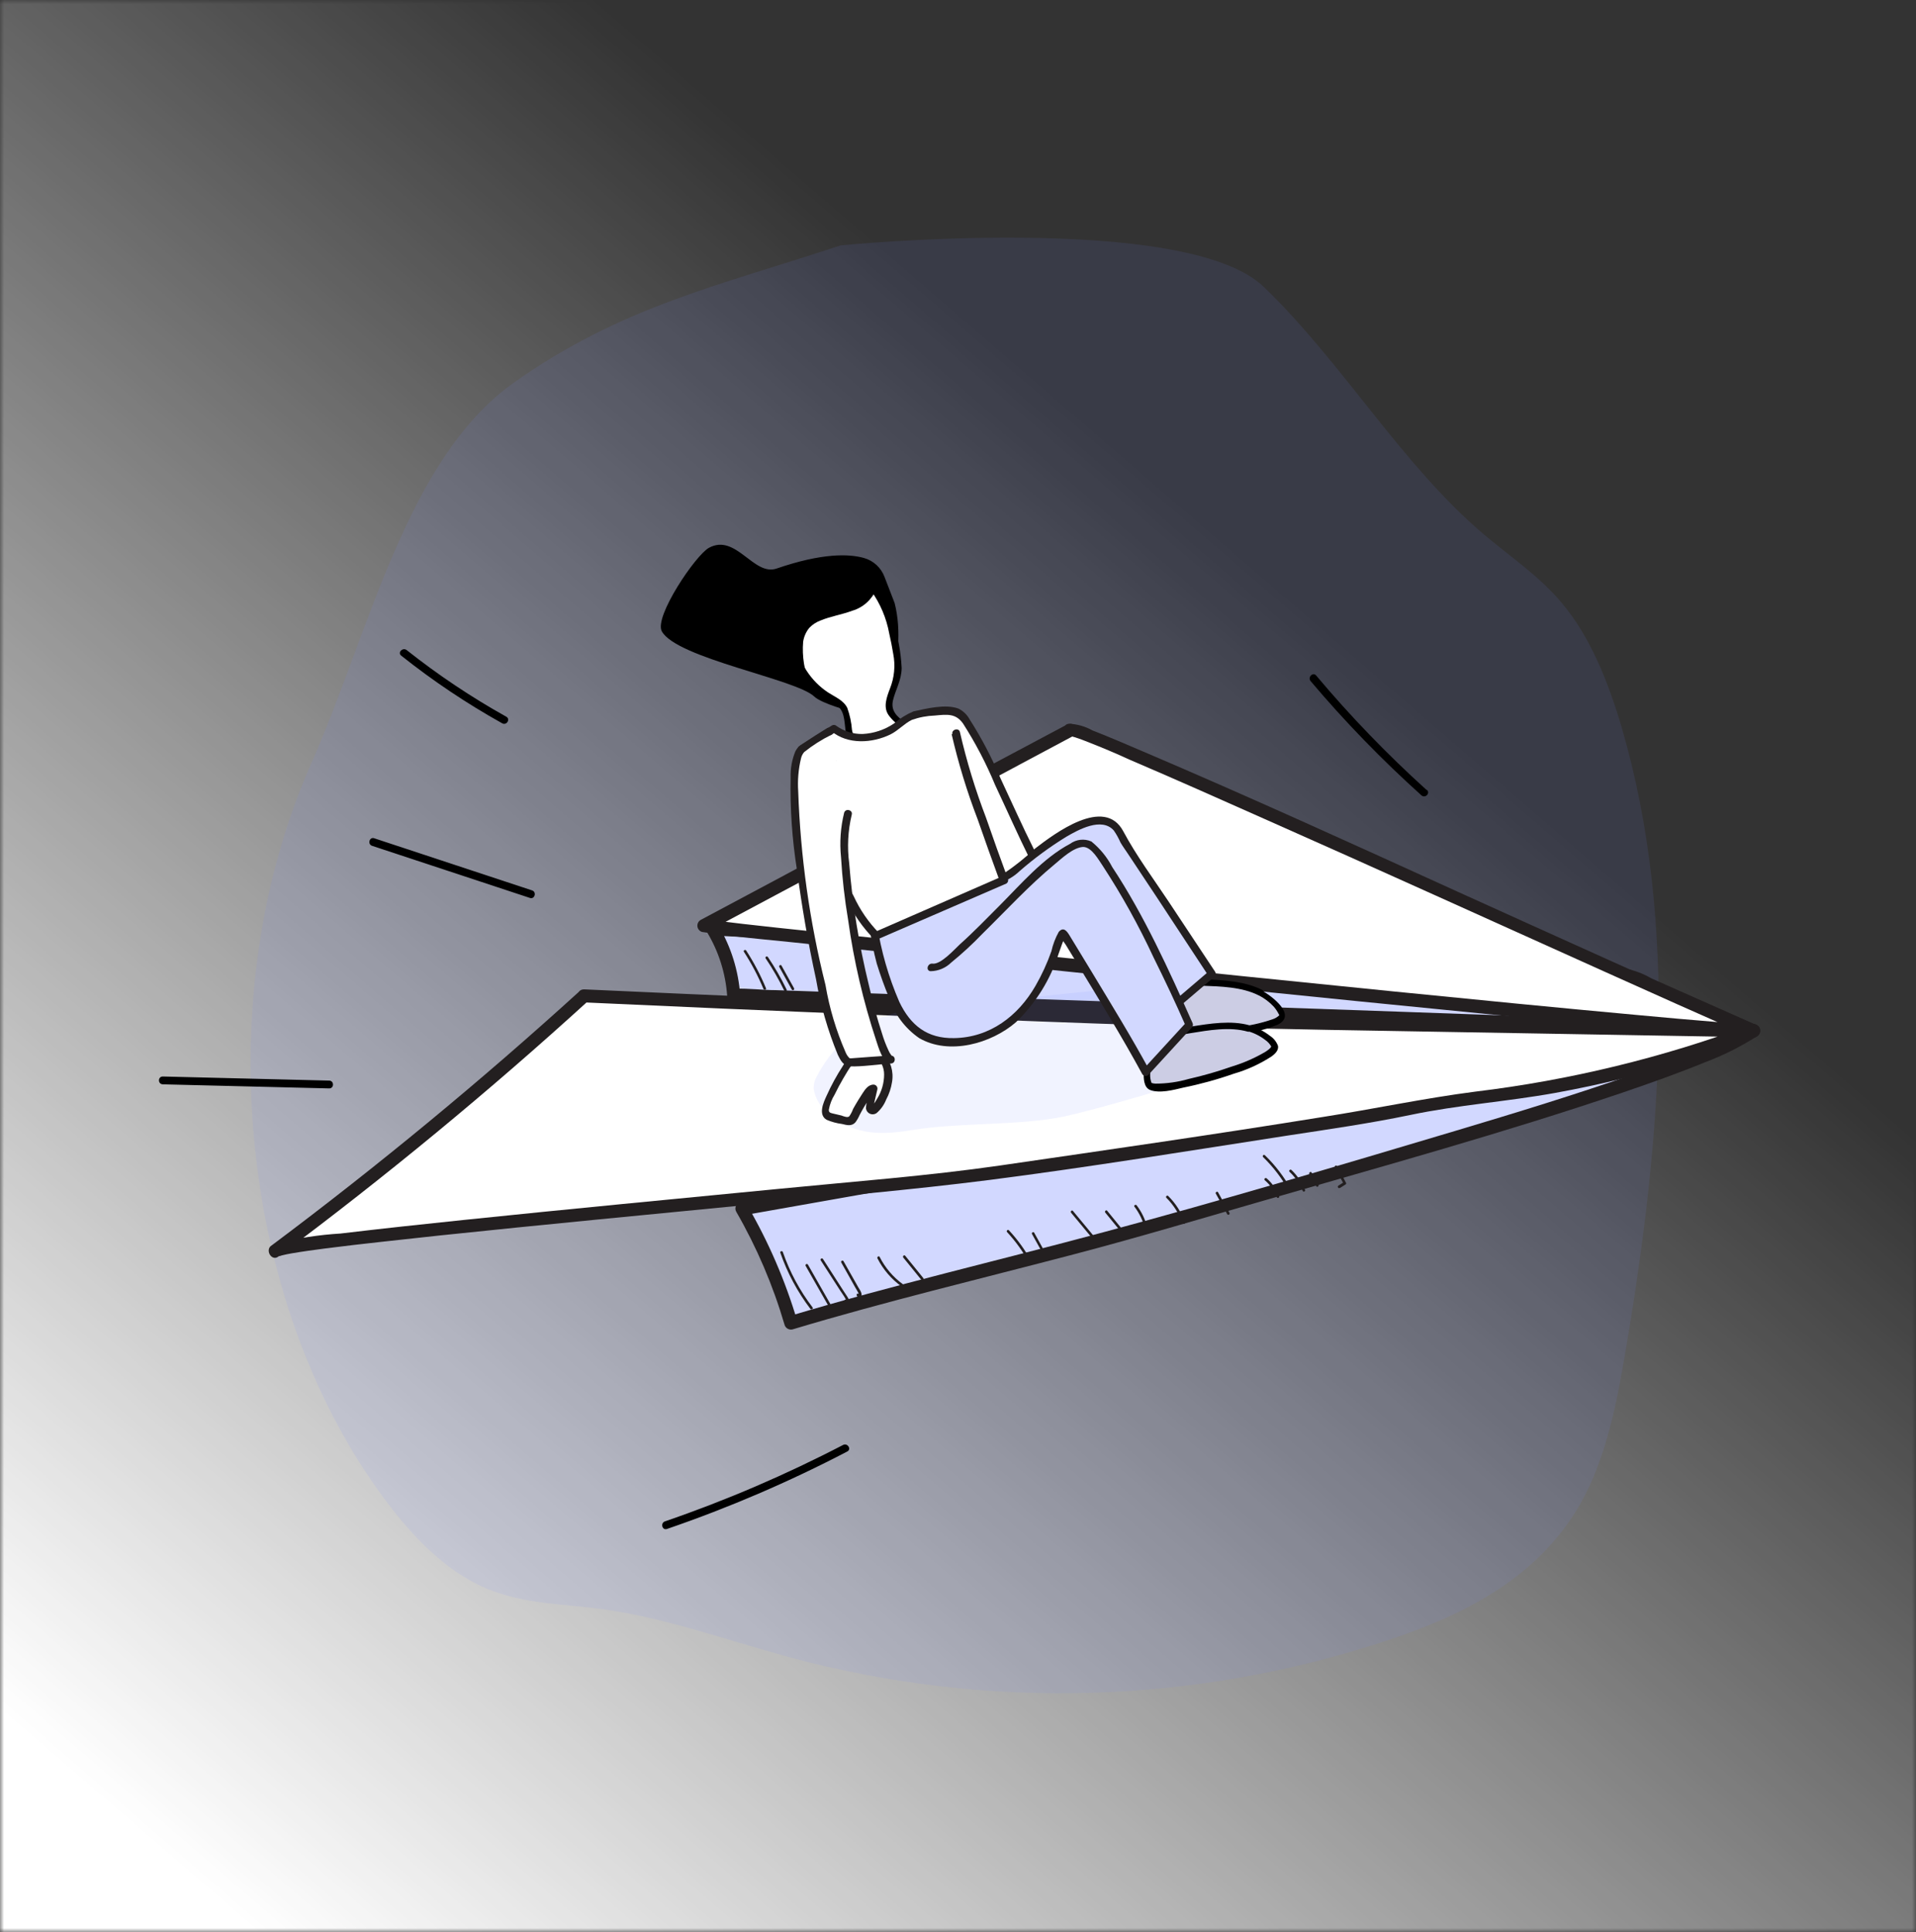 <svg xmlns="http://www.w3.org/2000/svg" xmlns:xlink="http://www.w3.org/1999/xlink" width="237" height="239" viewBox="0 0 237 239">
    <rect x="0" y="0" width="237" height="239" fill="#333333" stroke="none"/>
    <defs>
        <linearGradient id="ywbunhzezb" x1="57.873%" x2=".833%" y1="22.886%" y2="88.984%">
            <stop offset="0%" stop-color="#FFF" stop-opacity="0"/>
            <stop offset="100%" stop-color="#FFF"/>
        </linearGradient>
        <path id="ibcfue6rta" d="M0 0H237V239H0z"/>
    </defs>
    <g fill="none" fill-rule="evenodd">
        <g>
            <g>
                <g>
                    <g transform="translate(-602, -201) translate(326, 145) translate(205, 24) translate(71, 32)">
                        <mask id="e0zgyz4z2c" fill="#fff">
                            <use xlink:href="#ibcfue6rta"/>
                        </mask>
                        <path fill="url(#ywbunhzezb)" d="M0 0H237V239H0z" mask="url(#e0zgyz4z2c)"/>
                        <g mask="url(#e0zgyz4z2c)">
                            <g>
                                <g opacity=".1">
                                    <path fill="#7582FF" fill-rule="nonzero" d="M73.188 1.27C58.297 6.225 46.145 8.794 32.823 18.22 19.5 27.648 14.956 49.006 7.703 65.398c-12.57 28.398-9.035 65.89 8.52 90.181 3.621 5.03 7.919 9.61 13.14 11.824 4.599 1.945 9.584 1.924 14.419 2.569 7.79 1.075 15.331 3.837 22.981 5.912 24.458 6.65 50.337 5.901 74.37-2.15 8.982-3 18.265-7.524 23.562-16.779 3.223-5.686 4.534-12.554 5.662-19.283 4.297-25.41 6.618-52.346-.548-76.8-1.655-5.62-3.857-11.146-7.381-15.348-2.815-3.365-6.35-5.708-9.605-8.46-10.186-8.599-17.545-21.304-27.28-30.666C115.81-2.965 73.189 1.27 73.189 1.27z" transform="translate(19.592, 29.085) translate(11.186, 0)"/>
                                </g>
                                <path fill="#D2D8FF" fill-rule="nonzero" d="M71.16 94.02c-.178-2.898-1.059-5.71-2.568-8.19l113.628 5.901 15.095 6.686L71.16 94.02z" transform="translate(19.592, 29.085)"/>
                                <path fill="#231F20" fill-rule="nonzero" d="M71.965 94.02c-.211-3.036-1.131-5.981-2.686-8.598l-.687 1.214 14.461.753 33.306 1.72 37.024 1.923 25.302 1.312 2.74.15c.221.027.445.027.666 0 .387-.075-.28-.172-.14 0 .641.374 1.323.673 2.031.892l3.836 1.71 7.714 3.418 1.407.623.409-1.505-12.646-.451-29.997-1.075-36.53-1.28-31.48-1.074-10.346-.355c-1.633 0-3.32-.236-4.953-.172h-.215c-.445 0-.806.361-.806.806 0 .446.36.806.806.806l12.603.441 30.008 1.075 36.53 1.28 31.48 1.074 10.346.355c1.633 0 3.33.258 4.953.172h.225c.752 0 1.15-1.172.398-1.505l-13.033-5.783c-.807-.472-1.674-.834-2.578-1.075-.559-.075-1.15 0-1.72-.086l-22.648-1.128-36.357-1.892-34.843-1.806-11.905-.602c-1.912-.097-3.889-.365-5.801-.3h-.247c-.287.004-.55.16-.693.409-.143.248-.145.554-.006.805 1.417 2.366 2.26 5.031 2.46 7.782.076.978 1.687.978 1.612-.032z" transform="translate(19.592, 29.085)"/>
                                <path fill="#D2D8FF" fill-rule="nonzero" d="M197.315 98.417c-8.595 5.944-55.525 18.53-69.137 22.572-15.73 4.73-34.21 8.76-49.938 13.5-1.408-4.224-3.664-10.275-6.07-13.973l125.145-22.1z" transform="translate(19.592, 29.085)"/>
                                <path fill="#231F20" fill-rule="nonzero" d="M196.907 97.718c-1.719 1.1-3.544 2.026-5.447 2.763-2.858 1.203-5.77 2.257-8.703 3.224-7.38 2.58-14.859 4.87-22.347 7.105-14.408 4.3-28.859 8.599-43.384 12.5-12.99 3.505-26.108 6.547-39.001 10.416l.988.56c-1.478-4.968-3.541-9.741-6.145-14.221l-.484 1.182 12.517-2.214 29.76-5.256 36.262-6.45 31.157-5.503 10.347-1.827c1.65-.2 3.29-.487 4.91-.86h.215c1.01-.183.58-1.73-.43-1.548l-12.517 2.15-29.771 5.256-36.25 6.45-31.158 5.492-10.347 1.827c-1.6.29-3.341.42-4.91.87-.071.007-.143.007-.215 0-.239.07-.433.245-.525.476-.093.231-.073.492.053.707 2.54 4.407 4.545 9.102 5.973 13.984.13.424.57.67 1 .559 11.485-3.45 23.164-6.234 34.756-9.276 7.876-2.064 15.665-4.396 23.487-6.643 14.87-4.3 29.793-8.405 44.448-13.382 3.406-1.16 6.8-2.365 10.142-3.73 2.256-.846 4.417-1.926 6.446-3.224.839-.58.033-1.924-.827-1.387z" transform="translate(19.592, 29.085)"/>
                                <path fill="#FFF" fill-rule="nonzero" d="M52.658 94.107c-12.226 11.128-24.976 21.647-38.248 31.558 1.246-1.505 78.205-8.051 90.12-9.835 10.626-1.591 43.653-6.364 49.562-7.664 4.427-.968 8.96-1.387 13.452-2.032 10.174-1.451 20.153-4.04 29.75-7.717l-52.646-.914c-29.245-.505-91.99-3.396-91.99-3.396z" transform="translate(19.592, 29.085)"/>
                                <path fill="#231F20" fill-rule="nonzero" d="M52.089 93.537c-12.177 11.071-24.865 21.547-38.066 31.429l.978 1.268c-.097.097-.119.086-.14.086.136-.019.27-.055.397-.107.409-.108.828-.183 1.236-.258 1.397-.237 2.804-.43 4.212-.613 4.705-.602 9.411-1.075 14.128-1.601 12.893-1.355 25.7-2.57 38.56-3.827 9.82-.956 19.662-1.795 29.45-3.042 12.301-1.58 24.56-3.59 36.808-5.482 5.072-.773 10.164-1.504 15.182-2.547 5.92-1.247 11.98-1.655 17.931-2.73 5.63-1.02 11.192-2.387 16.654-4.095 2.729-.86 5.432-1.803 8.111-2.827.383-.112.627-.487.573-.883-.053-.396-.389-.692-.788-.697-25.248-.441-50.496-.699-75.723-1.527-18.749-.623-37.497-1.397-56.245-2.214l-12.689-.57c-1.074 0-1.074 1.559 0 1.613 11.61.537 23.232 1.039 34.865 1.505 19.006.773 38.012 1.558 57.029 1.891l52.763.914-.214-1.58c-11.036 4.11-22.519 6.899-34.21 8.309-6.328.817-12.57 2.15-18.877 3.138-13.28 2.15-26.59 4.063-39.892 5.998-9.003 1.3-18.19 1.988-27.268 2.88-13.043 1.269-26.087 2.505-39.12 3.86-5.07.526-10.142 1.074-15.202 1.676-2.671.161-5.322.568-7.918 1.215-.282.058-.545.188-.763.376-.591.634.215 1.838.978 1.268 13.33-9.939 26.129-20.501 38.399-31.687.762-.72-.376-1.795-1.14-1.14z" transform="translate(19.592, 29.085)"/>
                                <path fill="#FFF" fill-rule="nonzero" d="M112.814 61.183c1.751-.344 64.679 28.656 84.501 37.234-4.856.258-124.888-12.221-129.84-12.995l45.339-24.239z" transform="translate(19.592, 29.085)"/>
                                <path fill="#231F20" fill-rule="nonzero" d="M113.029 61.968c-.183 0-.355-.086-.13 0 .169.065.341.119.517.161.526.172 1.074.376 1.579.58 1.697.667 3.395 1.377 5.071 2.15 5.576 2.387 11.12 4.848 16.664 7.32 14.128 6.256 28.16 12.64 42.245 18.972 5.963 2.676 11.926 5.374 17.932 7.964l.408-1.504c-1.511.001-3.022-.088-4.523-.27-3.223-.257-6.51-.558-9.766-.859-10.11-.924-20.22-1.924-30.33-2.934-11.97-1.204-23.96-2.426-35.971-3.666-10.558-1.082-21.12-2.185-31.684-3.31-5.652-.602-11.325-1.161-16.976-1.881-.125.01-.25.01-.376 0l.193 1.472 15.354-8.2 24.346-13.028 5.64-3.01c.924-.494.108-1.881-.806-1.397l-15.353 8.169-24.346 13.006-5.662 3.02c-.27.168-.419.478-.38.795.04.316.26.58.563.678 4.78.741 9.67 1.074 14.45 1.633l30.32 3.225c12.033 1.247 24.07 2.476 36.11 3.687 10.587 1.067 21.17 2.103 31.75 3.106 5.586.527 11.27 1.333 16.889 1.419h.537c.72 0 1.193-1.16.397-1.505-12.387-5.374-24.71-10.996-36.98-16.542-12.936-5.89-25.883-11.791-38.947-17.36-2.074-.891-4.148-1.783-6.243-2.6-.892-.5-1.89-.78-2.911-.817-1.032.118-.591 1.666.419 1.526z" transform="translate(19.592, 29.085)"/>
                                <path fill="#000" fill-rule="nonzero" d="M46.223 81.058l-19.533-6.45c-.59-.193-.849.742-.258.936l19.533 6.449c.59.193.849-.742.258-.935zM21.135 104.587L.54 104.08c-.623 0-.623.946 0 .968l20.596.505c.613 0 .613-.946 0-.967zM84.718 149.645c-7.11 3.7-14.487 6.866-22.068 9.47-.58.204-.333 1.139.258.935 7.66-2.629 15.113-5.83 22.294-9.577.559-.28.064-1.075-.484-.828zM43.01 59.56c-4.31-2.408-8.42-5.157-12.291-8.222-.483-.387-1.171.29-.688.677 3.93 3.128 8.109 5.928 12.496 8.373.537.312 1.074-.527.483-.828zM156.854 68.621c-4.866-4.398-9.425-9.124-13.645-14.145-.398-.473-1.075.215-.688.688 4.242 5.02 8.822 9.742 13.71 14.135.461.419 1.138-.27.676-.678h-.053z" transform="translate(19.592, 29.085)"/>
                                <path fill="#231F20" fill-rule="nonzero" d="M80.926 132.651c-1.587-2.074-2.831-4.39-3.685-6.857-.065-.194-.377-.108-.312.086.867 2.495 2.122 4.838 3.717 6.943.119.162.398 0 .28-.172zM83.644 133.146l-3.298-5.794c-.045-.077-.144-.103-.22-.059-.078.045-.104.143-.06.22l3.299 5.794c.044.077.143.104.22.06.077-.045.103-.144.059-.221zM84.933 131.705c-.333.248.13.667.398.42.268-.248.096-.42 0-.613-.097-.194-.409-.623-.602-.935l-2.525-3.923c-.107-.172-.387 0-.28.16l1.634 2.537.784 1.215c.097.161.935 1.28.752 1.419.162-.13 0-.409-.16-.28zM86.491 130.9c-.3.182 0 .59.312.461.472-.214-.086-.956-.226-1.203l-1.826-3.225c-.045-.077-.144-.104-.22-.06-.078.045-.104.144-.06.221l1.16 2.064.57 1.021c.064.118.602.935.451 1.075.064-.02.109-.077.113-.144.004-.067-.033-.129-.094-.157-.06-.027-.132-.015-.18.032v-.086zM92.1 129.781c-1.214-.88-2.2-2.038-2.88-3.375-.086-.193-.365 0-.28.162.704 1.388 1.733 2.587 2.998 3.493.161.118.323-.161.161-.28zM94.603 128.997l-2.224-2.741c-.14-.161-.365.064-.237.226l2.224 2.74c.14.162.366-.075.237-.225z" transform="translate(19.592, 29.085)"/>
                                <g opacity=".1">
                                    <path fill="#7582FF" fill-rule="nonzero" d="M11.937 3.41C7.043 4.084 2.78 7.093.505 11.48c-.33.52-.495 1.127-.473 1.742.214 1.142.827 2.17 1.73 2.902 3.32 3.01 7.134 2.676 10.411 2.15 5.608-.957 13.312-.527 18.845-1.688 2.858-.591 17.094-4.45 19.34-6.18C53.967 7.666 42.17.517 43.91.292 52.87-.944 11.937 3.41 11.937 3.41z" transform="translate(19.592, 29.085) translate(81.022, 92.439)"/>
                                </g>
                                <path fill="#231F20" fill-rule="nonzero" d="M107.968 126.933c-.754-1.387-1.682-2.673-2.76-3.827-.14-.15-.366.076-.226.226 1.055 1.137 1.964 2.4 2.707 3.762.045.077.143.104.22.06.077-.045.104-.144.06-.221zM109.88 126.202l-1.546-2.795c-.097-.182-.376 0-.269.162l1.547 2.794c.097.183.376 0 .269-.16zM115.951 124.117l-2.826-3.407c-.128-.162-.354.064-.225.225l2.826 3.408c.14.16.365-.065.225-.226zM119.765 123.644l-2.406-2.956c-.13-.161-.366.075-.226.237l2.407 2.945c.129.16.354-.065.225-.226zM122.312 122.698c-.257-.968-.698-1.877-1.3-2.676-.119-.162-.398 0-.28.16.59.776 1.02 1.66 1.268 2.602.024.086.113.137.199.113.086-.024.136-.113.113-.199zM126.985 122.085c-.45-1.211-1.158-2.311-2.073-3.224-.14-.14-.376.086-.226.225.88.883 1.559 1.947 1.988 3.118.075.193.386.107.311-.086v-.033zM132.486 120.946l-1.407-2.537c-.097-.182-.376 0-.28.162l1.408 2.536c.029.05.082.08.14.08.057 0 .11-.03.14-.08.028-.05.028-.111 0-.161zM138.632 118.904c-.32-.86-.853-1.626-1.547-2.225-.162-.13-.387.097-.226.236.652.559 1.155 1.272 1.461 2.075.075.193.387.107.312-.086zM140.114 118.065c-.858-1.56-1.944-2.984-3.223-4.224-.038-.05-.101-.074-.163-.06-.062.013-.11.06-.123.123-.014.061.01.125.06.163 1.256 1.223 2.324 2.625 3.17 4.16.097.182.376 0 .28-.162zM141.844 118.12c-.384-.934-.958-1.776-1.687-2.473-.15-.15-.386.086-.236.226.693.657 1.242 1.451 1.612 2.332.025.082.11.129.193.108.075 0 .15-.119.118-.194zM143.499 117.485l-.849-1.526c-.097-.172-.376 0-.28.172l.85 1.515c.096.183.375 0 .279-.161zM146.174 117.861l.71-.451c.054-.062.054-.154 0-.215l-1.075-2.021c-.045-.077-.143-.104-.22-.06-.078.045-.104.144-.06.221l1.075 2.021.064-.226-.709.452c-.172.118 0 .397.161.28h.054zM75.156 93.16c-.674-1.625-1.494-3.186-2.45-4.664-.118-.172-.397 0-.279.161.94 1.455 1.75 2.991 2.418 4.59.086.193.397.107.311-.086zM77.713 93.333c-.676-1.397-1.452-2.744-2.32-4.031-.119-.172-.398 0-.28.161.869 1.287 1.644 2.634 2.32 4.03.087.194.366 0 .28-.16zM78.626 93.16l-1.547-2.794c-.096-.183-.376 0-.279.161l1.547 2.795c.045.077.143.104.22.059.078-.044.104-.143.06-.22z" transform="translate(19.592, 29.085)"/>
                                <path fill="#CCCDE4" fill-rule="nonzero" d="M136.322 93.698c1.173.549 2.124 1.482 2.697 2.644.848 2.053-15.88 3.397-16.192 1.73-.311-1.665 1.01-4.299 1.687-5.642 0 0 8.692-.398 11.808 1.268z" transform="translate(19.592, 29.085)"/>
                                <path fill="#000" fill-rule="nonzero" d="M136.118 94.042c.686.355 1.307.824 1.837 1.387.239.275.445.578.612.903.13.225.086.16.075.182-.24.228-.531.398-.848.495-1.426.49-2.905.812-4.405.956-1.828.25-3.668.397-5.512.441-1.383.115-2.775.035-4.136-.236-.742-.183-.634-.366-.516-1.215.324-1.508.874-2.957 1.633-4.3l-.344.194c1.515-.065 3.03 0 4.545 0 2.288.086 4.974.14 7.059 1.204.462.247.87-.452.408-.688-2.149-1.075-4.76-1.204-7.091-1.311-1.633-.076-3.288-.086-4.92 0-.146.003-.28.08-.355.204-.759 1.37-1.326 2.839-1.687 4.364-.118.666-.312 1.644.354 2.15.477.244 1.001.383 1.537.408.86.1 1.724.147 2.589.14 2.156-.016 4.31-.17 6.446-.463 1.74-.13 3.447-.532 5.06-1.193 2.397-1.171-.687-3.514-1.976-4.224-.408-.344-.817.355-.365.602z" transform="translate(19.592, 29.085)"/>
                                <path fill="#CCCDE4" fill-rule="nonzero" d="M134.86 98.084c1.258.307 2.375 1.03 3.17 2.053 1.236 1.838-14.891 6.449-15.536 4.912-.644-1.537.15-4.396.537-5.87 0 0 8.488-2.117 11.83-1.095z" transform="translate(19.592, 29.085)"/>
                                <path fill="#000" fill-rule="nonzero" d="M134.742 98.47c.779.218 1.508.583 2.15 1.075.312.212.573.491.762.817-.075.248-.494.516-.741.677-1.31.767-2.706 1.377-4.158 1.817-1.739.61-3.51 1.12-5.308 1.526-1.334.385-2.716.58-4.104.58-.168-.002-.335-.031-.494-.085-.097 0 0 0 0 0-.132-.343-.19-.709-.172-1.075.04-1.511.294-3.01.752-4.45l-.28.28c1.473-.366 2.966-.656 4.47-.904 2.256-.365 4.9-.838 7.145-.193.208.037.41-.09.466-.294.055-.204-.053-.417-.251-.49-2.289-.646-4.921-.216-7.22.15-1.623.247-3.223.559-4.824.956-.135.04-.24.145-.28.28-.447 1.444-.71 2.94-.784 4.45 0 .71 0 1.816.774 2.15 1.181.473 2.933 0 4.115-.28 2.121-.428 4.21-1.003 6.253-1.72 1.662-.48 3.244-1.205 4.695-2.15.397-.3.88-.73.784-1.29-.185-.505-.528-.939-.978-1.235-.754-.589-1.615-1.027-2.535-1.29-.505-.237-.72.537-.237.699z" transform="translate(19.592, 29.085)"/>
                                <path fill="#FFF" fill-rule="nonzero" d="M87.394 100.921c-1.124.501-2.034 1.385-2.568 2.494-.766 1.243-1.442 2.54-2.02 3.88-.226.538-.408 1.247 0 1.623.158.126.347.208.548.237l1.783.43c.2.08.424.08.624 0 .165-.123.292-.291.365-.484.535-1.067 1.145-2.094 1.826-3.074.172-.226.387-.484.645-.43l-.516 2.15c-.021.088-.021.18 0 .268.026.098.093.18.184.223.091.043.197.044.289.003.184-.094.337-.24.44-.42.853-1.111 1.344-2.458 1.408-3.858.087-1.364-.742-2.62-2.03-3.074l-.978.032z" transform="translate(19.592, 29.085)"/>
                                <path fill="#231F20" fill-rule="nonzero" d="M87.265 100.459c-1.103.445-2.018 1.257-2.59 2.3-.769 1.178-1.444 2.414-2.02 3.698-.397.86-1.074 2.343 0 2.977.604.258 1.24.432 1.891.516.591.14 1.215.323 1.676-.204.205-.281.378-.584.516-.903.172-.322.344-.645.527-.957.182-.311.408-.666.623-.989.215-.322.43-.849.655-.838l-.473-.602-.311 1.333c-.142.398-.221.814-.236 1.236.036.29.22.539.484.66.265.12.574.094.816-.069.534-.454.948-1.034 1.203-1.687.36-.671.603-1.398.72-2.15.23-1.306-.168-2.644-1.075-3.612-.376-.4-.875-.66-1.418-.741h-.924c-.267 0-.483.216-.483.483 0 .268.216.484.483.484.464-.087.943-.019 1.365.194.685.543 1.081 1.372 1.074 2.246-.003 1.057-.3 2.092-.86 2.988-.134.237-.28.467-.44.688 0 0-.215.237-.204.258.107.43.236-.236.236-.226l.43-1.848c.036-.145.004-.298-.085-.417-.09-.119-.228-.19-.377-.196-.677 0-1.074.634-1.364 1.075-.29.44-.806 1.268-1.172 1.935-.116.324-.275.631-.472.913-.204.204-.71 0-.967-.097l-1.14-.268c-.29-.075-.44-.14-.418-.473.122-.66.366-1.29.72-1.86.333-.688.687-1.354 1.074-2.01.645-1.075 1.397-2.536 2.697-2.966.677-.14.43-1.064-.161-.871z" transform="translate(19.592, 29.085)"/>
                                <path fill="#000" fill-rule="nonzero" d="M89.822 42.287l1.246 3.225c.903 3.515.322 7.18-.258 10.748-.062.7-.263 1.38-.59 2-.616.932-1.759 1.366-2.837 1.075-.387-.156-.786-.282-1.193-.377-.548 0-4.147-1.01-5.06-1.88-2.235-2.15-16.986-4.72-18.856-8.062-1-1.784 4.18-9.448 5.834-10.34 3.341-1.806 5.512 3.547 8.359 2.569 5.662-1.946 8.971-1.828 10.83-1.301 1.165.336 2.102 1.206 2.525 2.343z" transform="translate(19.592, 29.085)"/>
                                <path fill="#FFF" fill-rule="nonzero" d="M92.11 60.57s-1.547-1.074-1.697-1.891c-.237-1.354.698-2.59.988-3.923.161-.93.14-1.884-.064-2.806-.323-2.01-1.3-7.868-4.298-9.437-2.772-1.451-8.724-.613-8.82 5.492-.14 3.08 1.082 6.063 3.34 8.159.86.73 1.913 1.214 2.816 1.892.902.677.795 2.805 1.074 3.88.559 1.634 6.661-1.365 6.661-1.365z" transform="translate(19.592, 29.085)"/>
                                <path fill="#000" fill-rule="nonzero" d="M92.314 60.227c-.967-.656-1.74-1.408-1.45-2.666.29-1.258 1.074-2.537 1.074-4.03-.1-1.967-.46-3.912-1.074-5.783-.436-1.928-1.417-3.689-2.826-5.074-1.202-.898-2.697-1.312-4.19-1.16-1.618.064-3.152.736-4.298 1.88-1.321 1.56-1.925 3.604-1.665 5.633.112 2.53 1.1 4.943 2.794 6.825.999 1.075 2.363 1.537 3.427 2.483.88.774.73 2.246.956 3.31.333 1.677 2.224 1.172 3.438.817 1.323-.407 2.61-.925 3.847-1.547.462-.226 0-.925-.409-.688-.953.462-1.932.868-2.933 1.214-.62.236-1.26.412-1.912.527-.817.118-1.15.097-1.3-.752-.069-.933-.264-1.851-.58-2.73-.452-.936-1.515-1.355-2.332-1.882-2.207-1.445-3.692-3.764-4.083-6.374-.376-2.15-.279-4.61 1.29-6.266 1.106-1.092 2.604-1.692 4.158-1.666 1.494-.073 2.938.55 3.91 1.687 1.131 1.579 1.898 3.389 2.246 5.3.193.827.354 1.676.494 2.515.282 1.442.14 2.936-.408 4.3-.408 1.074-.838 2.246-.204 3.224.427.608.976 1.12 1.611 1.505.44.376.838-.312.42-.602z" transform="translate(19.592, 29.085)"/>
                                <path fill="#FFF" fill-rule="nonzero" d="M98.567 69.772s6.63 17.068 9.111 15.316l3.6-3.966c-1.988.742-10.057-21.637-12.528-22.11-1.943-.21-3.907-.03-5.78.527-5.49 4.804-9.39 1.472-9.39 1.472l-4.062 2.623" transform="translate(19.592, 29.085)"/>
                                <path fill="#231F20" fill-rule="nonzero" d="M98.105 69.9c1.182 3.053 2.504 6.084 3.954 9.008.645 1.279 3.503 8.061 5.866 6.578.646-.548 1.223-1.173 1.72-1.86l1.976-2.15c.147-.158.172-.394.064-.581-.108-.188-.326-.283-.536-.235-.14 0-.892-1.075-1.075-1.365-.644-1.075-1.192-2.15-1.73-3.225-1.472-2.945-2.804-5.944-4.2-8.921-1.053-2.511-2.319-4.928-3.782-7.223-.315-.585-.803-1.058-1.397-1.355-1.612-.601-3.954 0-5.566.344-.878.374-1.694.882-2.417 1.505-1.145.772-2.478 1.218-3.857 1.29-1.151.028-2.281-.315-3.223-.978-.157-.158-.4-.189-.591-.075l-4.04 2.558c-.516.333 0 1.171.494.838l4.062-2.622-.591-.076c2.03 1.699 5.07 1.505 7.316.409.957-.473 1.73-1.355 2.643-1.795.913-.324 1.87-.506 2.837-.538 1.547-.15 2.6-.28 3.502.99 1.543 2.41 2.87 4.954 3.965 7.599 1.44 3.063 2.804 6.159 4.297 9.168.473.935 1.988 4.837 3.567 4.396l-.472-.806-1.977 2.15c-.322.344-1.225 1.698-1.633 1.763-.409.064-1.236-.914-1.504-1.269-.673-.913-1.277-1.876-1.805-2.88-1.902-3.528-3.563-7.18-4.975-10.932-.226-.57-1.16-.322-.935.258l.043.033z" transform="translate(19.592, 29.085)"/>
                                <path fill="#000" fill-rule="nonzero" d="M77.617 45.275c1.409-1.912 3.468-3.243 5.79-3.74 1.221-.231 2.48-.176 3.675.161.763.183 1.655.548 1.794 1.333.034.253.008.51-.075.752-.53 1.293-1.616 2.277-2.955 2.677-1.289.483-2.675.688-3.943 1.214-.518.193-.988.497-1.375.892-.41.496-.678 1.094-.773 1.731-.152 1.801.136 3.612.838 5.278-1.43-.979-3.224-3.891-3.696-6.74l.72-3.558z" transform="translate(19.592, 29.085)"/>
                                <path fill="#D2D8FF" fill-rule="nonzero" d="M115.178 75.425c-1.999-4.3-10.325 3.967-10.325 3.967l-16.815 4.89 6.06 12.007 21.08-20.864z" transform="translate(19.592, 29.085)"/>
                                <path fill="#D2D8FF" fill-rule="nonzero" d="M88.038 84.282l16.815-4.89c1.88-1.333 12.226-11.233 14.407-4.784l11.099 16.768-6.103 5.214-10.088-17.295" transform="translate(19.592, 29.085)"/>
                                <path fill="#231F20" fill-rule="nonzero" d="M88.167 84.755l10.196-2.966 5.695-1.656c.93-.293 1.779-.797 2.481-1.472 1.8-1.568 3.726-2.985 5.76-4.235 1.514-.882 4.372-2.462 5.876-.785.324.466.6.963.827 1.483.28.484.624.946.935 1.42l3.503 5.277 6.446 9.803.075-.58-6.092 5.202.753.096-10.1-17.294c-.149-.191-.416-.242-.625-.12-.209.122-.295.38-.202.603l10.089 17.295c.078.127.21.212.358.23.148.02.297-.03.404-.133l6.103-5.203c.152-.154.183-.392.075-.58l-5.77-8.706c-1.901-2.86-3.996-5.676-5.608-8.696-2.331-4.364-8.488.28-10.916 2.15-1.176 1.103-2.437 2.113-3.77 3.02-1.392.554-2.83.982-4.298 1.279L87.909 83.82c-.258.071-.41.338-.338.597.071.258.338.41.596.338z" transform="translate(19.592, 29.085)"/>
                                <path fill="#D2D8FF" fill-rule="nonzero" d="M95.645 90.592c2.793.526 16.492-17.424 19.533-15.167 3.653 2.709 12.355 22.229 12.355 22.229l-5.372 5.858c-2.374-4.386-9.38-15.887-10.174-17.198-.667-1.075-2.375 13.812-14.236 13.468-5.308-.15-6.511-4.3-8.295-9.405-.509-1.641-.868-3.325-1.074-5.03" transform="translate(19.592, 29.085)"/>
                                <path fill="#231F20" fill-rule="nonzero" d="M95.516 91.054c.959-.016 1.875-.401 2.557-1.075 1.354-1.102 2.639-2.286 3.846-3.547 2.944-2.891 5.76-5.966 8.94-8.599.87-.72 2.288-2.085 3.524-2.15 1.074 0 1.933 1.634 2.438 2.354 2.355 3.608 4.448 7.38 6.264 11.286 1.397 2.817 2.75 5.665 4.03 8.6l.074-.592-5.372 5.858.763.097c-2.224-4.095-4.673-8.072-7.08-12.06-.924-1.534-1.859-3.07-2.804-4.611-.344-.56-.752-1.075-1.322-.43-.419.75-.726 1.558-.913 2.397-.525 1.49-1.187 2.93-1.977 4.3-2.149 3.718-5.63 6.384-10.067 6.448-3.298.065-5.372-1.558-6.769-4.482-1.33-3.067-2.258-6.293-2.761-9.598-.107-.613-1.074-.355-.935.247.203 1.551.504 3.088.903 4.6.44 1.42.945 2.838 1.515 4.214.66 2.039 1.975 3.803 3.739 5.02 3.706 2.15 8.917.677 11.968-1.968 2.448-2.345 4.266-5.269 5.286-8.502.194-.505.366-1.075.56-1.537.075-.146.133-.302.171-.462 0 0 .075-.108.065-.15v-.087c-.13.183-.344.162-.634 0 .197.401.43.782.698 1.14l1.429 2.343c2.74 4.515 5.522 9.029 8.047 13.672.079.127.21.212.358.231.149.019.297-.03.405-.134l5.372-5.858c.146-.158.176-.39.075-.58-2.922-6.557-5.963-13.275-9.927-19.273-.632-1.22-1.51-2.296-2.579-3.16-.866-.38-1.869-.269-2.632.29-3.33 1.763-6.07 4.977-8.692 7.61-1.633 1.634-3.223 3.29-4.953 4.837-.655.602-2.342 2.516-3.374 2.376-.612-.075-.87.849-.257.935h.021z" transform="translate(19.592, 29.085)"/>
                                <path fill="#FFF" fill-rule="nonzero" d="M98.589 61.613c.73 3.902 6.006 18.198 6.006 18.198l-15.837 6.847C84.965 83.433 78.755 66.17 78.755 66.17" transform="translate(19.592, 29.085)"/>
                                <path fill="#231F20" fill-rule="nonzero" d="M98.116 61.71c.825 3.59 1.902 7.117 3.223 10.555.892 2.558 1.795 5.106 2.73 7.643l.225-.549-15.75 6.88.58.075c-1.291-1.322-2.345-2.857-3.116-4.536-1.193-2.225-2.235-4.515-3.224-6.836-1.267-2.924-2.45-5.901-3.534-8.9-.215-.58-1.15-.333-.935.258 1.117 3.088 2.328 6.134 3.631 9.136 1.01 2.354 2.074 4.687 3.288 6.944.804 1.712 1.894 3.275 3.223 4.622.158.146.39.176.58.075l15.837-6.858c.19-.106.283-.327.226-.537-.939-2.537-1.848-5.08-2.73-7.632-1.319-3.442-2.396-6.973-3.222-10.566-.119-.602-1.075-.344-.935.258l-.097-.032z" transform="translate(19.592, 29.085)"/>
                                <path fill="#FFF" fill-rule="nonzero" d="M83.032 61.355s-2.085 1.322-3.396 2.15c-3.524 2.311 3.374 39.663 5.888 38.781l5.093-.365c-1.676.215-7.306-24.496-5.372-30.462" transform="translate(19.592, 29.085)"/>
                                <path fill="#231F20" fill-rule="nonzero" d="M82.784 60.947c-1.074.656-2.073 1.3-3.094 1.978-.378.213-.687.53-.892.913-.422 1.021-.623 2.12-.59 3.225-.083 3.846.18 7.691.784 11.49.601 4.515 1.375 9.018 2.353 13.48.551 3.21 1.456 6.35 2.696 9.361.355.731.699 1.387 1.558 1.43 1.311.064 3.45-.247 5.018-.355.612 0 .634-.978 0-.967.15 0 .096 0 0-.108-.13-.176-.239-.367-.323-.57-.306-.657-.565-1.336-.773-2.031-.655-1.978-1.171-4.01-1.644-6.04-1.214-4.943-2.026-9.976-2.428-15.049-.263-2.001-.157-4.034.312-5.998.182-.59-.753-.849-.935-.258-.445 1.802-.576 3.668-.387 5.514.153 2.605.447 5.2.881 7.772.703 5.06 1.864 10.047 3.47 14.897.247.71.774 2.817 1.827 2.795v-.946c-1.558.108-3.127.204-4.685.333-.178.027-.359.027-.537 0h.097c-.217-.207-.386-.46-.494-.741-1.164-2.658-1.998-5.448-2.482-8.309-1.966-7.845-3.097-15.876-3.374-23.959-.09-1.364.026-2.734.344-4.063.064-.294.2-.568.398-.795 1.048-.84 2.187-1.562 3.395-2.15.204-.146.262-.425.133-.641-.129-.216-.402-.297-.628-.187v-.021z" transform="translate(19.592, 29.085)"/>
                            </g>
                        </g>
                    </g>
                </g>
            </g>
        </g>
    </g>
</svg>
